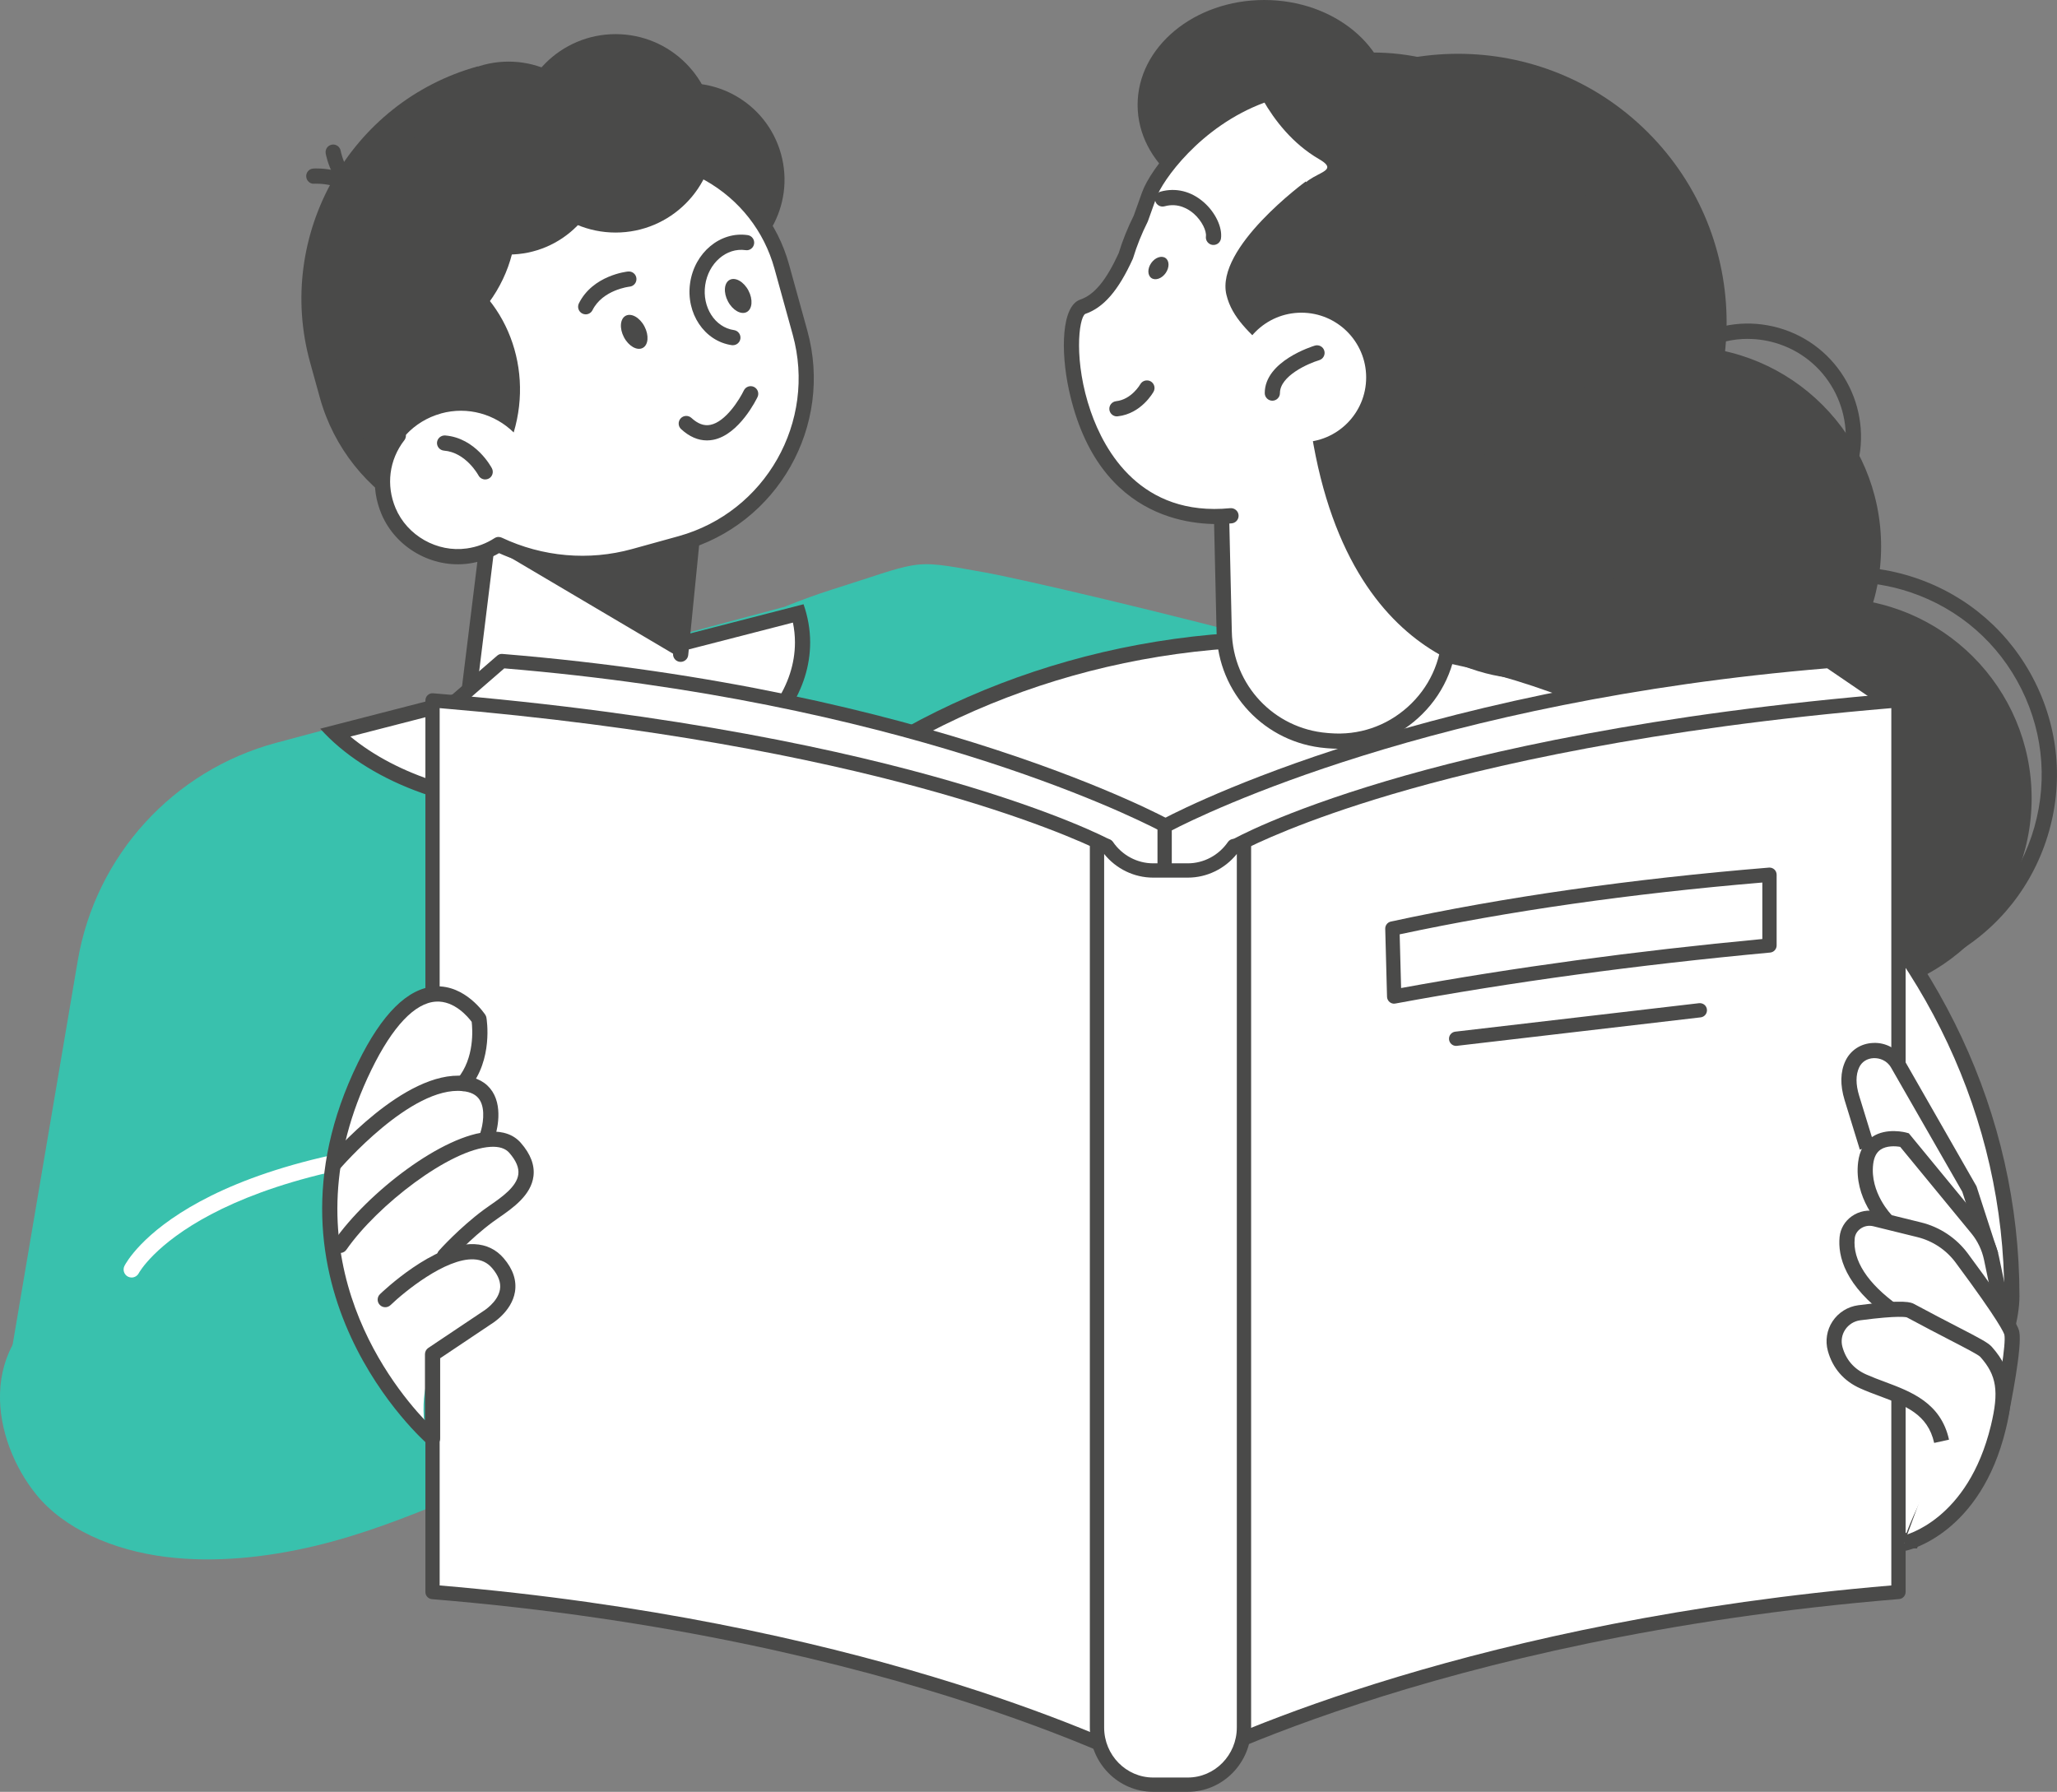 <?xml version="1.0" encoding="UTF-8"?>
<svg id="Capa_2" data-name="Capa 2" xmlns="http://www.w3.org/2000/svg" viewBox="0 0 457.38 398.43">
  <rect x="0" y="0" width="457.38" height="398.43" fill="#808080" stroke="none"/>
  <defs>
    <style>
      .cls-1 {
        fill: #fff;
      }

      .cls-2 {
        fill: #4a4a49;
      }

      .cls-3 {
        fill: #39c1ad;
      }
    </style>
  </defs>
  <g id="Capa_2-2" data-name="Capa 2">
    <g>
      <circle class="cls-2" cx="373.75" cy="121.52" r="44.52"/>
      <circle class="cls-2" cx="407.22" cy="177.5" r="44.52"/>
      <path class="cls-2" d="m411.17,218.52c-4.96,0-9.94-.81-14.78-2.44-24.15-8.13-37.18-34.39-29.05-58.54s34.38-37.18,58.54-29.05c11.7,3.94,21.16,12.2,26.65,23.25,5.49,11.06,6.34,23.59,2.4,35.29h0c-3.94,11.7-12.2,21.16-23.25,26.65-6.48,3.22-13.47,4.84-20.5,4.84h-.01Zm0-89.07c-17.89,0-34.61,11.3-40.63,29.17-7.53,22.38,4.55,46.72,26.93,54.26,10.84,3.65,22.46,2.86,32.7-2.23,10.25-5.09,17.9-13.86,21.55-24.7h0c3.65-10.84,2.86-22.46-2.23-32.7-5.09-10.25-13.86-17.9-24.7-21.55-4.51-1.52-9.11-2.24-13.63-2.24h.01Z"/>
      <path class="cls-2" d="m388.67,122.29c-2.7,0-5.41-.44-8.05-1.33-6.37-2.14-11.52-6.64-14.51-12.66-2.99-6.02-3.45-12.84-1.31-19.21s6.64-11.52,12.66-14.51c6.01-2.99,12.83-3.45,19.21-1.31,13.14,4.42,20.24,18.72,15.82,31.86h0c-2.14,6.37-6.64,11.52-12.66,14.51-3.53,1.75-7.33,2.64-11.16,2.64h0Zm-.04-46.94c-3.31,0-6.61.77-9.66,2.28-5.21,2.59-9.1,7.05-10.96,12.56s-1.45,11.42,1.13,16.63c2.59,5.21,7.05,9.1,12.56,10.96s11.42,1.45,16.63-1.13c5.21-2.59,9.1-7.05,10.95-12.56h0c3.83-11.38-2.31-23.75-13.69-27.58-2.28-.77-4.63-1.15-6.97-1.15h0Zm22.26,29.26h.02-.02Z"/>
      <circle class="cls-2" cx="324.2" cy="71.68" r="59.72" transform="translate(44.27 250.24) rotate(-45)"/>
      <circle class="cls-2" cx="348.83" cy="165.92" r="38.5"/>
      <path class="cls-3" d="m174.81,134.83v-.06c3.52-1.39,6.89-2.63,9.89-3.58,9.78-3.08,14.23-4.79,17.9-5.42,4.17-.75,7.32-.11,16.19,1.48,16.65,3,124.03,28.77,145.36,42.07l5.59,56.78s-1.2,25.54-19.86,27.97c-21.65,2.82-86.89-9.72-110.82-13.99-5.73-1.03-9.15-1.69-9.15-1.69l-11.33,50.59L2.61,300.19l14.67-86.53c3.97-23.41,21.22-42.35,44.15-48.49l113.39-30.34h-.01Z"/>
      <g>
        <g>
          <path class="cls-1" d="m425.07,342.58c4.63-13.61,22.26-39.41,22.26-54.4,0-80.7-72.27-146.13-161.42-146.13s-161.42,65.42-161.42,146.13c0,14.99,2.5,29.45,7.13,43.06l293.45,11.34h0Z"/>
          <path class="cls-2" d="m426.27,344.32l-1.26-.05-294.61-11.38-.37-1.1c-4.79-14.08-7.22-28.75-7.22-43.61,0-81.51,73.17-147.82,163.11-147.82s163.11,66.31,163.11,147.82c0,10.04-7.38,24.34-13.9,36.95-3.52,6.81-6.84,13.25-8.46,17.99l-.41,1.19h.01Zm-293.41-14.71l291.05,11.25c1.8-4.82,4.93-10.88,8.23-17.26,6.34-12.27,13.52-26.18,13.52-35.4,0-79.64-71.66-144.44-159.73-144.44s-159.73,64.79-159.73,144.44c0,14.1,2.24,28.02,6.67,41.42h-.01Z"/>
        </g>
        <g>
          <ellipse class="cls-2" cx="281.1" cy="23.32" rx="28.15" ry="23.32"/>
          <g>
            <path class="cls-1" d="m295.54,164.72l-.61-.05c-12.64-1.04-22.45-11.45-22.74-24.13l-.77-33.53,51.82-1.18-.91,34.84c-.37,14.22-12.62,25.21-26.8,24.04h0Z"/>
            <path class="cls-2" d="m297.64,166.49c-.74,0-1.49-.03-2.23-.09l-.61-.05c-13.54-1.12-23.98-12.2-24.29-25.77l-.77-33.53c0-.45.16-.88.47-1.2.31-.33.73-.51,1.18-.52l51.82-1.18c.38,0,.91.17,1.23.5.33.33.51.78.49,1.24l-.91,34.84c-.19,7.35-3.31,14.1-8.78,19.01-4.91,4.41-11.09,6.77-17.61,6.77v-.02Zm-24.47-57.83l.73,31.84c.27,11.84,9.38,21.51,21.18,22.48l.61.05h0c6.39.53,12.54-1.54,17.31-5.82s7.49-10.17,7.66-16.58l.87-33.07-48.36,1.1Z"/>
          </g>
          <g>
            <path class="cls-1" d="m310.52,117.78c11.91-3.79,22.55-12.13,29.13-24.15,13.29-24.29,4.7-53.88-18.52-67.29-38.1-22-62.89,9.32-65.61,17.02-.64,1.81-1.26,3.55-1.87,5.24-1.36,2.71-2.47,5.48-3.32,8.28-2.64,5.79-5.55,9.94-9.59,11.32-6.18,2.11-2.83,49.99,32.97,46.47l36.81,3.11h0Z"/>
            <path class="cls-2" d="m310.52,119.47c-.72,0-1.38-.46-1.61-1.18-.28-.89.21-1.84,1.1-2.12,12.01-3.82,22.01-12.11,28.16-23.35,12.76-23.3,4.9-51.86-17.88-65.02-13.63-7.87-26.78-9.55-39.1-5-14.4,5.32-22.8,17.52-24.07,21.13-.64,1.81-1.26,3.57-1.88,5.26-.02.06-.05.12-.08.18-1.3,2.59-2.38,5.28-3.21,8.01-.02.07-.05.14-.08.21-3.21,7.05-6.48,10.81-10.58,12.22-1.45.93-2.59,10.62,1.24,21.68,3.07,8.87,11.18,23.44,31.02,21.51.93-.08,1.76.59,1.85,1.52s-.59,1.76-1.52,1.85c-6.82.67-29.64.52-36.2-29.67-1.88-8.68-1.64-18.66,2.51-20.08,3.13-1.07,5.77-4.26,8.55-10.32.87-2.84,2-5.65,3.35-8.35.6-1.65,1.21-3.36,1.83-5.13,1.92-5.43,11.54-17.8,26.09-23.17,13.3-4.92,27.42-3.15,41.96,5.25,24.39,14.08,32.8,44.64,19.16,69.57-6.57,12-17.25,20.86-30.09,24.95-.17.05-.34.08-.51.08v-.03Z"/>
          </g>
          <path class="cls-2" d="m329.8,17.96c-15.72-8.6-34.03-8.07-49.15-.25,4.7,1.12,9.31,2.83,13.71,5.24,29.85,16.34,39.14,56.81,20.75,90.41-1.02,1.87-2.12,3.66-3.26,5.4,15.47-2.88,29.74-12.63,38.04-27.8,14.42-26.35,5.43-59.03-20.09-73h0Z"/>
          <path class="cls-2" d="m277.26,14.3s4.18,14.2,16.05,21.09c6.27,3.64-5.76,2.5-4.83,9.96,6.92,55.91,11.37,66.48,11.37,66.48,1.05,4.8,5.1,8.36,9.99,8.78l14.74,1.27,4.63-13.53,7.52-58.3s-30.25-43.65-59.47-35.76h0Z"/>
          <path class="cls-2" d="m248.35,92.59c-.85,0-1.58-.64-1.68-1.51-.1-.93.57-1.76,1.5-1.87,3.44-.38,5.35-3.72,5.37-3.76.46-.81,1.48-1.1,2.3-.66.81.45,1.11,1.47.67,2.29-.11.2-2.74,4.91-7.96,5.49h-.19v.02Z"/>
          <path class="cls-2" d="m269.82,54.46c-.07,0-.15,0-.23,0-.92-.13-1.57-.98-1.45-1.9.16-1.16-.84-3.42-2.71-5.06-1.11-.97-3.42-2.47-6.48-1.63-.9.25-1.83-.28-2.08-1.18s.28-1.83,1.18-2.08c3.39-.93,6.8-.1,9.6,2.35,2.59,2.26,4.17,5.58,3.84,8.05-.11.85-.84,1.46-1.67,1.46h0Z"/>
          <path class="cls-2" d="m259.18,60.73c-.87,1.23-2.29,1.71-3.17,1.09-.88-.62-.89-2.12-.02-3.35s2.29-1.71,3.17-1.09c.88.62.89,2.12.02,3.35Z"/>
          <path class="cls-2" d="m290.35,40.34s-20.17,14.71-17.65,25.21c2.52,10.5,16.05,12.71,18.91,30.67,9.07,56.95,48.03,54.7,48.03,54.7,0,0-14.42-32.44-49.29-110.59h0Z"/>
          <circle class="cls-1" cx="289.37" cy="83.93" r="14.4"/>
          <path class="cls-2" d="m282.91,89.1c-.93,0-1.69-.76-1.69-1.69,0-7.14,10.68-10.42,11.14-10.56.89-.27,1.84.24,2.1,1.13.27.89-.24,1.84-1.13,2.11-2.43.73-8.73,3.48-8.73,7.32,0,.93-.76,1.69-1.69,1.69Z"/>
        </g>
      </g>
      <path class="cls-3" d="m19.14,285.84c-1.6.66-3.16,1.38-4.66,2.18-20.31,10.71-16.13,32.3-6.43,44.29,6.15,7.6,17.01,12.42,28.9,13.89,10.68,1.32,22.14.16,33.1-2.45,10.52-2.5,20.36-6.37,30.19-10.43,9.8-4.05,19.97-7.47,29.62-11.76,5.42-2.4,10.72-5,15.78-7.85,3.1-1.76,7.05-3.81,8.24-6.72,1.17-2.84-1-5.74-2.4-8.03-1.72-2.82-3.34-5.57-4.47-8.6-3.01-8.09-6.03-16.18-9.04-24.27-.38-1.02-.78-2.07-1.67-2.85-2.15-1.89-6.71-.68-9.7-.31-4.35.54-8.7,1.13-13.05,1.75-8.88,1.27-17.74,2.7-26.58,4.28-19.45,3.49-38.79,7.47-57.71,13.35-3.43,1.07-6.86,2.19-10.14,3.55l.02-.02Z"/>
      <path class="cls-1" d="m29.27,284.07c-.27,0-.55-.06-.81-.19-.87-.45-1.23-1.51-.79-2.39.56-1.11,14.54-27.25,89.05-29.53.95-.06,1.81.74,1.84,1.73.03.99-.74,1.81-1.73,1.84-72,2.2-85.84,27.31-85.97,27.57-.32.61-.95.97-1.59.97Z"/>
      <g>
        <path class="cls-1" d="m121.69,179.25c-18.97,0-36.76-6.19-47.26-16.31l103.11-26.55c.6,2.14.91,4.3.91,6.44,0,20.08-25.46,36.42-56.76,36.42h0Z"/>
        <path class="cls-2" d="m176.31,138.45c.3,1.46.45,2.92.45,4.38,0,19.15-24.71,34.73-55.07,34.73-17.22,0-33.39-5.18-43.78-13.78l98.39-25.34h0Zm2.36-4.09l-107.47,27.67c10.14,11.31,28.95,18.92,50.49,18.92,32.28,0,58.45-17.06,58.45-38.11,0-2.91-.52-5.75-1.47-8.48h0Z"/>
      </g>
      <g>
        <path class="cls-2" d="m143.37,112.71l-19.7,5.45c-22.64,6.27-46.29-7.13-52.56-29.77l-2.16-7.81c-7.85-28.35,8.93-57.97,37.28-65.82l4.32,7.21c17.77-4.92,36.34,5.6,41.26,23.37l9.76,35.25c3.83,13.83-4.36,28.28-18.19,32.11h0Z"/>
        <path class="cls-2" d="m173.66,34.24c3.16,11.41-3.53,23.23-14.95,26.39s-23.23-3.53-26.39-14.95c-3.16-11.41,3.53-23.23,14.95-26.39,11.41-3.16,23.23,3.53,26.39,14.95Z"/>
        <g>
          <polygon class="cls-1" points="103.81 157.71 112.22 89.45 156.45 94.16 151.36 145.47 103.81 157.71"/>
          <path class="cls-2" d="m103.81,159.4c-.07,0-.14,0-.21-.01-.93-.11-1.58-.96-1.47-1.88l8.41-68.26c.11-.91.94-1.56,1.86-1.47l44.23,4.7c.92.1,1.6.92,1.5,1.85l-5.1,51.32c-.09.93-.92,1.6-1.85,1.52-.93-.09-1.61-.92-1.52-1.85l4.93-49.65-40.91-4.35-8.2,66.6c-.11.86-.83,1.48-1.68,1.48h.01Z"/>
        </g>
        <polygon class="cls-2" points="111.9 123.04 151.1 146.21 156.08 99.36 146.37 94.77 126.49 92.65 111.9 123.04"/>
        <g>
          <path class="cls-1" d="m86.38,113.66c-2.51-5.93-1.36-12.24,2.17-16.8-.42-1.14-.81-2.3-1.14-3.49l-7.33-26.48c-2.42-8.75,2.76-17.89,11.5-20.31l40.19-11.12c18.11-5.01,37.03,5.7,42.04,23.81l4.06,14.68c5.59,20.21-6.36,41.31-26.57,46.91l-10.34,2.86c-10.41,2.88-21.02,1.67-30.13-2.63-1.98,1.29-4.29,2.19-6.84,2.55-7.38,1.03-14.73-3.11-17.63-9.98h.02Z"/>
          <path class="cls-2" d="m129.48,126.96c-6.33,0-12.64-1.33-18.51-3.96-2.07,1.2-4.32,1.97-6.72,2.31-8.11,1.13-16.25-3.49-19.42-10.99-2.51-5.95-1.82-12.5,1.83-17.73-.34-.97-.63-1.88-.87-2.76l-7.33-26.48c-1.29-4.67-.68-9.57,1.72-13.81s6.3-7.29,10.96-8.58l40.19-11.12c9.2-2.54,18.86-1.34,27.22,3.39s14.36,12.4,16.9,21.6l4.06,14.68c5.85,21.16-6.59,43.13-27.75,48.99l-10.34,2.86c-3.91,1.08-7.93,1.62-11.95,1.62v-.02Zm-18.62-7.56c.25,0,.49.05.72.16,9.07,4.28,19.35,5.18,28.95,2.53l10.34-2.86c19.36-5.36,30.75-25.47,25.39-44.83l-4.06-14.68c-2.3-8.32-7.74-15.27-15.31-19.56-7.57-4.29-16.32-5.38-24.65-3.08l-40.19,11.12c-3.8,1.05-6.96,3.53-8.92,6.99-1.96,3.45-2.46,7.45-1.4,11.24l7.33,26.48c.29,1.05.65,2.15,1.1,3.35.2.55.11,1.16-.25,1.62-3.38,4.36-4.1,10.01-1.95,15.11h0c2.58,6.12,9.24,9.9,15.84,8.96,2.22-.31,4.29-1.08,6.16-2.29.28-.18.6-.27.92-.27h-.02Z"/>
        </g>
        <path class="cls-2" d="m98.04,91.95c-6.13,1.7-10.51,6.6-11.83,12.39-11.56-12.18-16.22-29.88-11.39-46.6,7.16-2.75,15.21-2.85,22.63.35,14.4,6.22,21.37,22.68,16.77,38.07-4.12-4.05-10.21-5.87-16.18-4.22h0Z"/>
        <path class="cls-2" d="m107.89,106.61c-.61,0-1.2-.33-1.5-.9-.04-.07-2.78-5.12-7.67-5.51-.93-.08-1.62-.89-1.55-1.82.08-.93.91-1.61,1.82-1.55,6.78.55,10.25,7.03,10.39,7.31.43.83.11,1.85-.71,2.28-.25.13-.52.19-.78.19Z"/>
        <path class="cls-2" d="m138.74,74.99c1.04,1.98,2.91,3.04,4.17,2.38,1.26-.66,1.43-2.81.39-4.78-1.04-1.98-2.91-3.04-4.17-2.38-1.26.66-1.43,2.81-.39,4.78Z"/>
        <path class="cls-2" d="m161.86,67.01c1.04,1.98,2.91,3.04,4.17,2.38,1.26-.66,1.43-2.81.39-4.78-1.04-1.98-2.91-3.04-4.17-2.38-1.26.66-1.43,2.81-.39,4.78Z"/>
        <path class="cls-2" d="m130.23,69.9c-.25,0-.51-.06-.75-.18-.84-.42-1.17-1.43-.76-2.27,3.12-6.24,10.63-7.05,10.94-7.08.93-.09,1.76.59,1.85,1.52.09.93-.58,1.75-1.51,1.85-.09,0-5.99.69-8.26,5.23-.3.59-.89.93-1.51.93h0Z"/>
        <path class="cls-2" d="m157.19,97.93c-2,0-3.92-.84-5.74-2.51-.69-.63-.73-1.7-.1-2.39.63-.69,1.7-.73,2.39-.1,1.43,1.31,2.8,1.82,4.21,1.54,3.43-.67,6.53-5.74,7.44-7.64.4-.84,1.41-1.2,2.25-.8.84.4,1.2,1.41.8,2.25-.16.34-4.03,8.37-9.84,9.51-.47.09-.95.14-1.41.14Z"/>
        <path class="cls-2" d="m162.95,76.77c-.08,0-.16,0-.24-.02-6.08-.88-10.24-7.08-9.26-13.83.98-6.75,6.72-11.53,12.8-10.64.92.13,1.56.99,1.43,1.91s-.98,1.59-1.91,1.43c-4.25-.61-8.26,2.88-8.97,7.78s2.16,9.39,6.4,10c.92.13,1.56.99,1.43,1.91-.12.84-.84,1.45-1.67,1.45h0Z"/>
        <circle class="cls-2" cx="136.88" cy="29.65" r="22.06"/>
        <path class="cls-2" d="m81.45,46.28c-.57,0-1.13-.29-1.45-.82-3.03-5.03-10.04-4.61-10.11-4.61-.94.1-1.74-.64-1.8-1.57-.07-.93.63-1.74,1.56-1.8.37-.03,9.14-.59,13.25,6.24.48.8.22,1.84-.58,2.32-.27.17-.57.24-.87.24Z"/>
        <path class="cls-2" d="m82.15,45.55c-.17,0-.33-.02-.5-.08-7.61-2.35-9.17-11-9.23-11.36-.16-.92.46-1.79,1.38-1.95.93-.15,1.79.46,1.95,1.38.02.11,1.31,6.98,6.9,8.71.89.28,1.39,1.22,1.12,2.11-.22.73-.89,1.19-1.61,1.19h0Z"/>
        <path class="cls-2" d="m99.78,23.45c-21.57,9.03-33.8,32.53-28.27,55.69,5.97,1.95,12.64,2.23,19.26.39,17.19-4.76,27.46-21.87,22.93-38.23-2.16-7.79-7.28-14-13.92-17.85h0Z"/>
        <circle class="cls-2" cx="113.08" cy="35.15" r="21.45"/>
      </g>
      <g>
        <g>
          <path class="cls-1" d="m111.59,146.98l-10.74,9.31,10.74,169.85c95.82,7.86,147.76,36.73,147.76,36.73v-179.16s-51.94-28.87-147.76-36.73h0Z"/>
          <path class="cls-2" d="m259.35,364.46c-.27,0-.53-.07-.77-.2-.52-.29-52.8-28.8-147.12-36.53-.79-.06-1.41-.7-1.46-1.48l-10.74-169.85c-.03-.5.17-.98.55-1.3l10.74-9.31c.32-.28.73-.42,1.17-.38,95.06,7.79,147.88,36.63,148.4,36.92.51.28.82.81.82,1.39v179.16c0,.56-.3,1.08-.78,1.37-.25.15-.53.22-.81.22h0Zm-146.26-39.8c83,7.01,133.48,30.02,144.67,35.59v-175.59c-6.97-3.62-58.13-28.77-145.63-36.04l-9.64,8.36,10.6,167.69h0Z"/>
        </g>
        <g>
          <path class="cls-1" d="m406.72,146.98l11.1,7.56-11.1,171.59c-95.82,7.86-147.76,36.73-147.76,36.73v-179.16s51.94-28.87,147.76-36.73h0Z"/>
          <path class="cls-2" d="m258.96,364.46c-.28,0-.56-.07-.81-.22-.49-.29-.78-.81-.78-1.37v-179.16c0-.58.31-1.11.82-1.39.52-.29,53.34-29.13,148.4-36.92.38-.03.72.06,1.03.27l11.1,7.56c.46.32.73.85.69,1.42l-11.1,171.6c-.05.79-.67,1.42-1.46,1.48-94.38,7.74-146.6,36.25-147.12,36.53-.24.13-.51.2-.77.2h0Zm1.59-179.8v175.59c11.18-5.57,61.67-28.58,144.67-35.59l10.95-169.32-9.89-6.74c-87.63,7.27-138.77,32.43-145.74,36.05h.01Z"/>
        </g>
        <g>
          <path class="cls-1" d="m96.17,155.73v198.27c105.83,8.69,163.2,40.65,163.2,40.65l-13.29-206.53s-44.08-23.69-149.9-32.39h0Z"/>
          <path class="cls-2" d="m259.37,396.24c-.27,0-.53-.07-.77-.2-.57-.32-58.34-31.89-162.55-40.45-.83-.07-1.46-.76-1.46-1.58v-198.27c0-.44.19-.87.51-1.17.33-.3.77-.45,1.21-.41,54.8,4.5,92.76,13.09,114.95,19.51,24.13,6.98,35.12,12.81,35.58,13.06.48.26.8.75.84,1.3l13.29,206.54c.04.58-.25,1.14-.74,1.45-.26.17-.55.25-.85.25v-.03Zm-161.62-43.7c91.85,7.77,147.63,33.31,159.84,39.41l-13.05-202.82c-6.31-3.09-51.22-23.62-146.78-31.67v195.08h0Z"/>
        </g>
        <g>
          <path class="cls-1" d="m422.14,155.73v198.27c-105.83,8.69-163.2,40.65-163.2,40.65l15.81-206.53s41.56-23.69,147.39-32.39h0Z"/>
          <path class="cls-2" d="m258.94,396.24c-.3,0-.6-.08-.86-.25-.49-.32-.77-.88-.73-1.46l15.81-206.54c.04-.53.34-1,.8-1.26.43-.25,10.82-6.09,34.34-13.08,21.62-6.42,58.9-15.01,113.7-19.51.44-.03.88.11,1.21.41.33.3.51.73.51,1.17v198.27c0,.83-.64,1.52-1.46,1.58-104.21,8.56-161.98,40.13-162.55,40.45-.24.13-.51.2-.77.2v.02Zm17.33-207.13l-15.53,202.82c12.28-6.13,68.04-31.63,159.8-39.39v-195.08c-53.48,4.51-89.92,12.91-111.15,19.19-19.82,5.87-30.38,11.02-33.13,12.45h.01Z"/>
        </g>
        <g>
          <path class="cls-1" d="m264.11,193.56h-7.7c-4.24,0-7.98-2.15-10.24-5.44h-2.25v196.01c0,7.02,5.59,12.71,12.49,12.71h7.7c6.9,0,12.49-5.69,12.49-12.71v-196.01h-2.25c-2.26,3.29-6,5.44-10.24,5.44h0Z"/>
          <path class="cls-2" d="m264.11,398.43h-7.7c-7.77,0-14.08-6.42-14.08-14.3v-196.01c0-.88.71-1.59,1.59-1.59h2.25c.52,0,1.01.26,1.31.69,2.05,2.98,5.38,4.75,8.93,4.75h7.7c3.55,0,6.88-1.78,8.93-4.75.3-.43.79-.69,1.31-.69h2.25c.88,0,1.59.71,1.59,1.59v196.01c0,7.89-6.32,14.3-14.08,14.3Zm-18.6-208.54v194.24c0,6.13,4.89,11.12,10.9,11.12h7.7c6.01,0,10.9-4.99,10.9-11.12v-194.24c-2.67,3.31-6.67,5.26-10.9,5.26h-7.7c-4.24,0-8.24-1.95-10.9-5.26Z"/>
        </g>
        <g>
          <path class="cls-1" d="m393.46,210.23v-15.73c-34.55,2.84-62.22,7.28-83.86,11.97l.4,15.12c23.53-4.36,51.22-8.35,83.45-11.36h.01Z"/>
          <path class="cls-2" d="m310,223.18c-.36,0-.71-.12-1-.35-.36-.29-.58-.73-.59-1.19l-.4-15.12c-.02-.76.51-1.44,1.25-1.6,25.1-5.44,53.39-9.48,84.06-12,.43-.04.88.11,1.21.41.33.3.51.73.51,1.17v15.73c0,.82-.63,1.51-1.44,1.58-29.56,2.75-57.59,6.57-83.31,11.33-.1.02-.19.03-.29.03h0Zm1.22-15.42l.32,11.94c24.89-4.55,51.9-8.22,80.32-10.9v-12.56c-29.35,2.47-56.47,6.35-80.64,11.52h0Zm82.23,2.49h.02-.02Z"/>
        </g>
        <g>
          <path class="cls-1" d="m323.78,230.98l54.19-6.33-54.19,6.33Z"/>
          <path class="cls-2" d="m323.78,232.57c-.8,0-1.48-.6-1.58-1.41-.1-.87.52-1.66,1.39-1.76l54.19-6.33c.9-.09,1.66.52,1.76,1.39.1.87-.52,1.66-1.39,1.76l-54.19,6.33c-.06,0-.13.01-.19.01h0Z"/>
        </g>
      </g>
      <g>
        <g>
          <path class="cls-1" d="m415.15,255.15l-3.38-10.99c-1.01-3.3-.75-5.74.1-7.54,1.93-4.06,7.84-3.95,10.08-.05l15.92,27.75,4.82,14.87-27.55-24.04h0Z"/>
          <path class="cls-2" d="m441.09,279.71l-4.77-14.71-15.83-27.6c-.93-1.63-2.59-2.16-3.88-2.11-1.45.06-2.62.8-3.21,2.04-.79,1.66-.79,3.78-.01,6.32l3.38,10.99-3.23.99-3.38-10.99c-1.03-3.37-.97-6.32.19-8.76,1.14-2.38,3.43-3.86,6.13-3.97,2.84-.16,5.52,1.35,6.94,3.8l16.06,28.07,4.82,14.87-3.22,1.04v.02Z"/>
        </g>
        <g>
          <path class="cls-1" d="m445.78,294.02l-2.98-14.25c-.51-2.42-1.59-4.68-3.16-6.59l-16.19-19.69s-7.73-2.14-8.63,5.12c-.9,7.27,4.63,12.81,4.63,12.81l26.33,22.6Z"/>
          <path class="cls-2" d="m444.13,294.37l-2.98-14.25c-.45-2.14-1.42-4.17-2.81-5.86l-15.82-19.24c-1.07-.19-3.03-.29-4.35.6-.93.62-1.47,1.68-1.66,3.21-.79,6.37,4.1,11.35,4.15,11.4l-2.39,2.39c-.25-.25-6.11-6.21-5.11-14.21.31-2.54,1.37-4.43,3.15-5.62,3.18-2.12,7.43-.98,7.61-.93l.51.14,16.53,20.1c1.73,2.11,2.95,4.64,3.51,7.31l2.98,14.25-3.31.69v.02Z"/>
        </g>
        <g>
          <path class="cls-1" d="m444.88,314.61s3.11-15.05,2.45-18.15c-.44-2.08-6.92-11.05-11.15-16.75-2.32-3.12-5.65-5.33-9.42-6.26l-9.82-2.42c-2.9-.72-5.93,1.2-6.22,4.17-.4,3.97,1.2,9.85,10.27,16.37l23.9,23.04h0Z"/>
          <path class="cls-2" d="m446.54,314.95l-3.31-.68c1.26-6.11,2.86-15.56,2.45-17.46-.08-.36-1-2.81-10.86-16.09-2.07-2.79-5.08-4.79-8.47-5.63l-9.82-2.42c-.98-.24-2.02-.05-2.84.54-.75.53-1.21,1.3-1.29,2.17-.48,4.85,2.83,9.98,9.58,14.83l-1.97,2.74c-9.83-7.07-11.39-13.64-10.97-17.91.18-1.83,1.17-3.51,2.71-4.59,1.63-1.15,3.67-1.54,5.6-1.05l9.82,2.42c4.15,1.02,7.83,3.47,10.37,6.89,10.85,14.62,11.29,16.64,11.45,17.4.7,3.28-1.91,16.27-2.44,18.85h-.01Z"/>
        </g>
        <g>
          <path class="cls-1" d="m423.39,343.15s15.5-3.31,20.94-25.78c1.9-7.85,1.49-12.07-2.75-16.82-1-1.12-6.64-3.67-16.76-9.12-1.31-.7-6.98-.13-11.42.45-3.85.51-6.39,4.29-5.36,8.04.75,2.72,2.49,5.56,6.24,7.23,7.03,3.12,15.42,4.23,17.43,13.31l-8.32,22.69h0Z"/>
          <path class="cls-2" d="m423.75,344.81l-.71-3.3.35,1.65-.36-1.65c.59-.13,14.55-3.46,19.65-24.52,1.84-7.62,1.29-11.19-2.37-15.29-.49-.5-3.38-1.99-6.72-3.72-2.55-1.32-5.74-2.97-9.58-5.04-.11-.04-1.68-.51-10.39.64-1.36.18-2.58.94-3.34,2.09-.75,1.13-.97,2.52-.61,3.83.79,2.85,2.57,4.92,5.3,6.13,1.33.59,2.76,1.13,4.14,1.64,5.83,2.18,12.44,4.65,14.26,12.85l-3.3.73c-1.42-6.41-6.39-8.27-12.14-10.42-1.43-.53-2.9-1.08-4.32-1.72-3.64-1.62-6.13-4.5-7.18-8.32-.62-2.24-.24-4.65,1.05-6.59,1.3-1.96,3.38-3.26,5.72-3.57,10.39-1.37,11.77-.62,12.44-.26,3.82,2.06,7,3.7,9.53,5.01,5.1,2.63,6.9,3.59,7.69,4.47,5.01,5.61,4.97,10.77,3.14,18.34-5.62,23.23-21.55,26.89-22.23,27.03h-.02Z"/>
        </g>
      </g>
      <g>
        <path class="cls-1" d="m94.56,318.21s-28.08-26.94-19.49-65.93c6.88-31.25,27.23-35.43,32.68-26.37,2.18,3.63-2.87,14.62-2.87,14.62,0,0,4.87,4.01,4.87,6.59s5.16,5.73,7.74,8.89c2.72,3.33.29,9.46-3.44,11.18s-13.47,9.46-13.47,9.46c0,0,7.29,1.66,11.47,4.59,2.87,2.01,2.29,10.32-3.44,13.19s-16.63,6.31-14.05,23.79h0Z"/>
        <path class="cls-2" d="m74.21,260.56c-.39,0-.78-.13-1.1-.4-.71-.61-.8-1.67-.19-2.38.69-.81,17.02-19.86,30.28-18.53,2.88.29,4.99,1.46,6.29,3.47,2.57,4,.65,9.79.57,10.04-.3.88-1.26,1.36-2.14,1.06s-1.36-1.26-1.06-2.14c.42-1.24,1.19-4.95-.22-7.13-.72-1.12-1.96-1.75-3.78-1.93-11.44-1.19-27.21,17.18-27.36,17.36-.34.39-.81.59-1.29.59h0Z"/>
        <path class="cls-2" d="m98.86,280.92c-.4,0-.8-.14-1.13-.43-.7-.62-.76-1.69-.14-2.39.18-.2,4.56-5.09,10-9.12.43-.32.92-.66,1.44-1.02,2.48-1.72,5.88-4.08,6.22-6.84.18-1.46-.48-3.02-2-4.77-.88-1.01-2.26-1.44-4.15-1.34-9.05.5-25.21,13-32.08,22.88-.53.77-1.59.95-2.35.42-.77-.53-.96-1.59-.42-2.35,7.5-10.77,24.27-23.75,34.67-24.32,2.98-.16,5.3.67,6.89,2.49,2.17,2.48,3.11,4.97,2.81,7.4-.52,4.26-4.64,7.11-7.65,9.2-.49.34-.95.66-1.36.96-5.15,3.81-9.45,8.61-9.49,8.65-.33.37-.8.56-1.26.56v.02Z"/>
        <path class="cls-2" d="m96.19,321.53c-.39,0-.79-.14-1.1-.4-.4-.34-39.89-34.87-15.52-84.78,5.34-10.93,11.12-16.65,17.17-17.01,6.71-.38,11,6.05,11.18,6.33.12.19.21.4.24.63.06.38,1.53,9.29-3.84,15.72-.6.72-1.66.81-2.38.21s-.81-1.66-.21-2.38c3.82-4.58,3.34-11.06,3.15-12.63-.78-1.06-3.85-4.76-7.96-4.5-4.68.29-9.63,5.52-14.32,15.12-19.4,39.72,3.56,69.15,11.89,77.98v-14.7c0-.56.28-1.09.75-1.4l12.13-8.12c.11-.07,3.33-2.02,3.8-4.88.25-1.51-.34-3.11-1.75-4.75-1.05-1.22-2.38-1.86-4.06-1.94-6.28-.3-15.49,7.25-18.52,10.17-.67.65-1.74.63-2.39-.04s-.63-1.74.04-2.39c.49-.47,12.05-11.55,21.02-11.12,2.62.12,4.8,1.17,6.47,3.11,2.1,2.44,2.94,4.97,2.52,7.52-.74,4.43-5.15,7.06-5.33,7.17l-11.3,7.57v17.83c0,.66-.38,1.26-.98,1.54-.23.1-.47.16-.71.16v-.02Z"/>
      </g>
    </g>
  </g>
</svg>